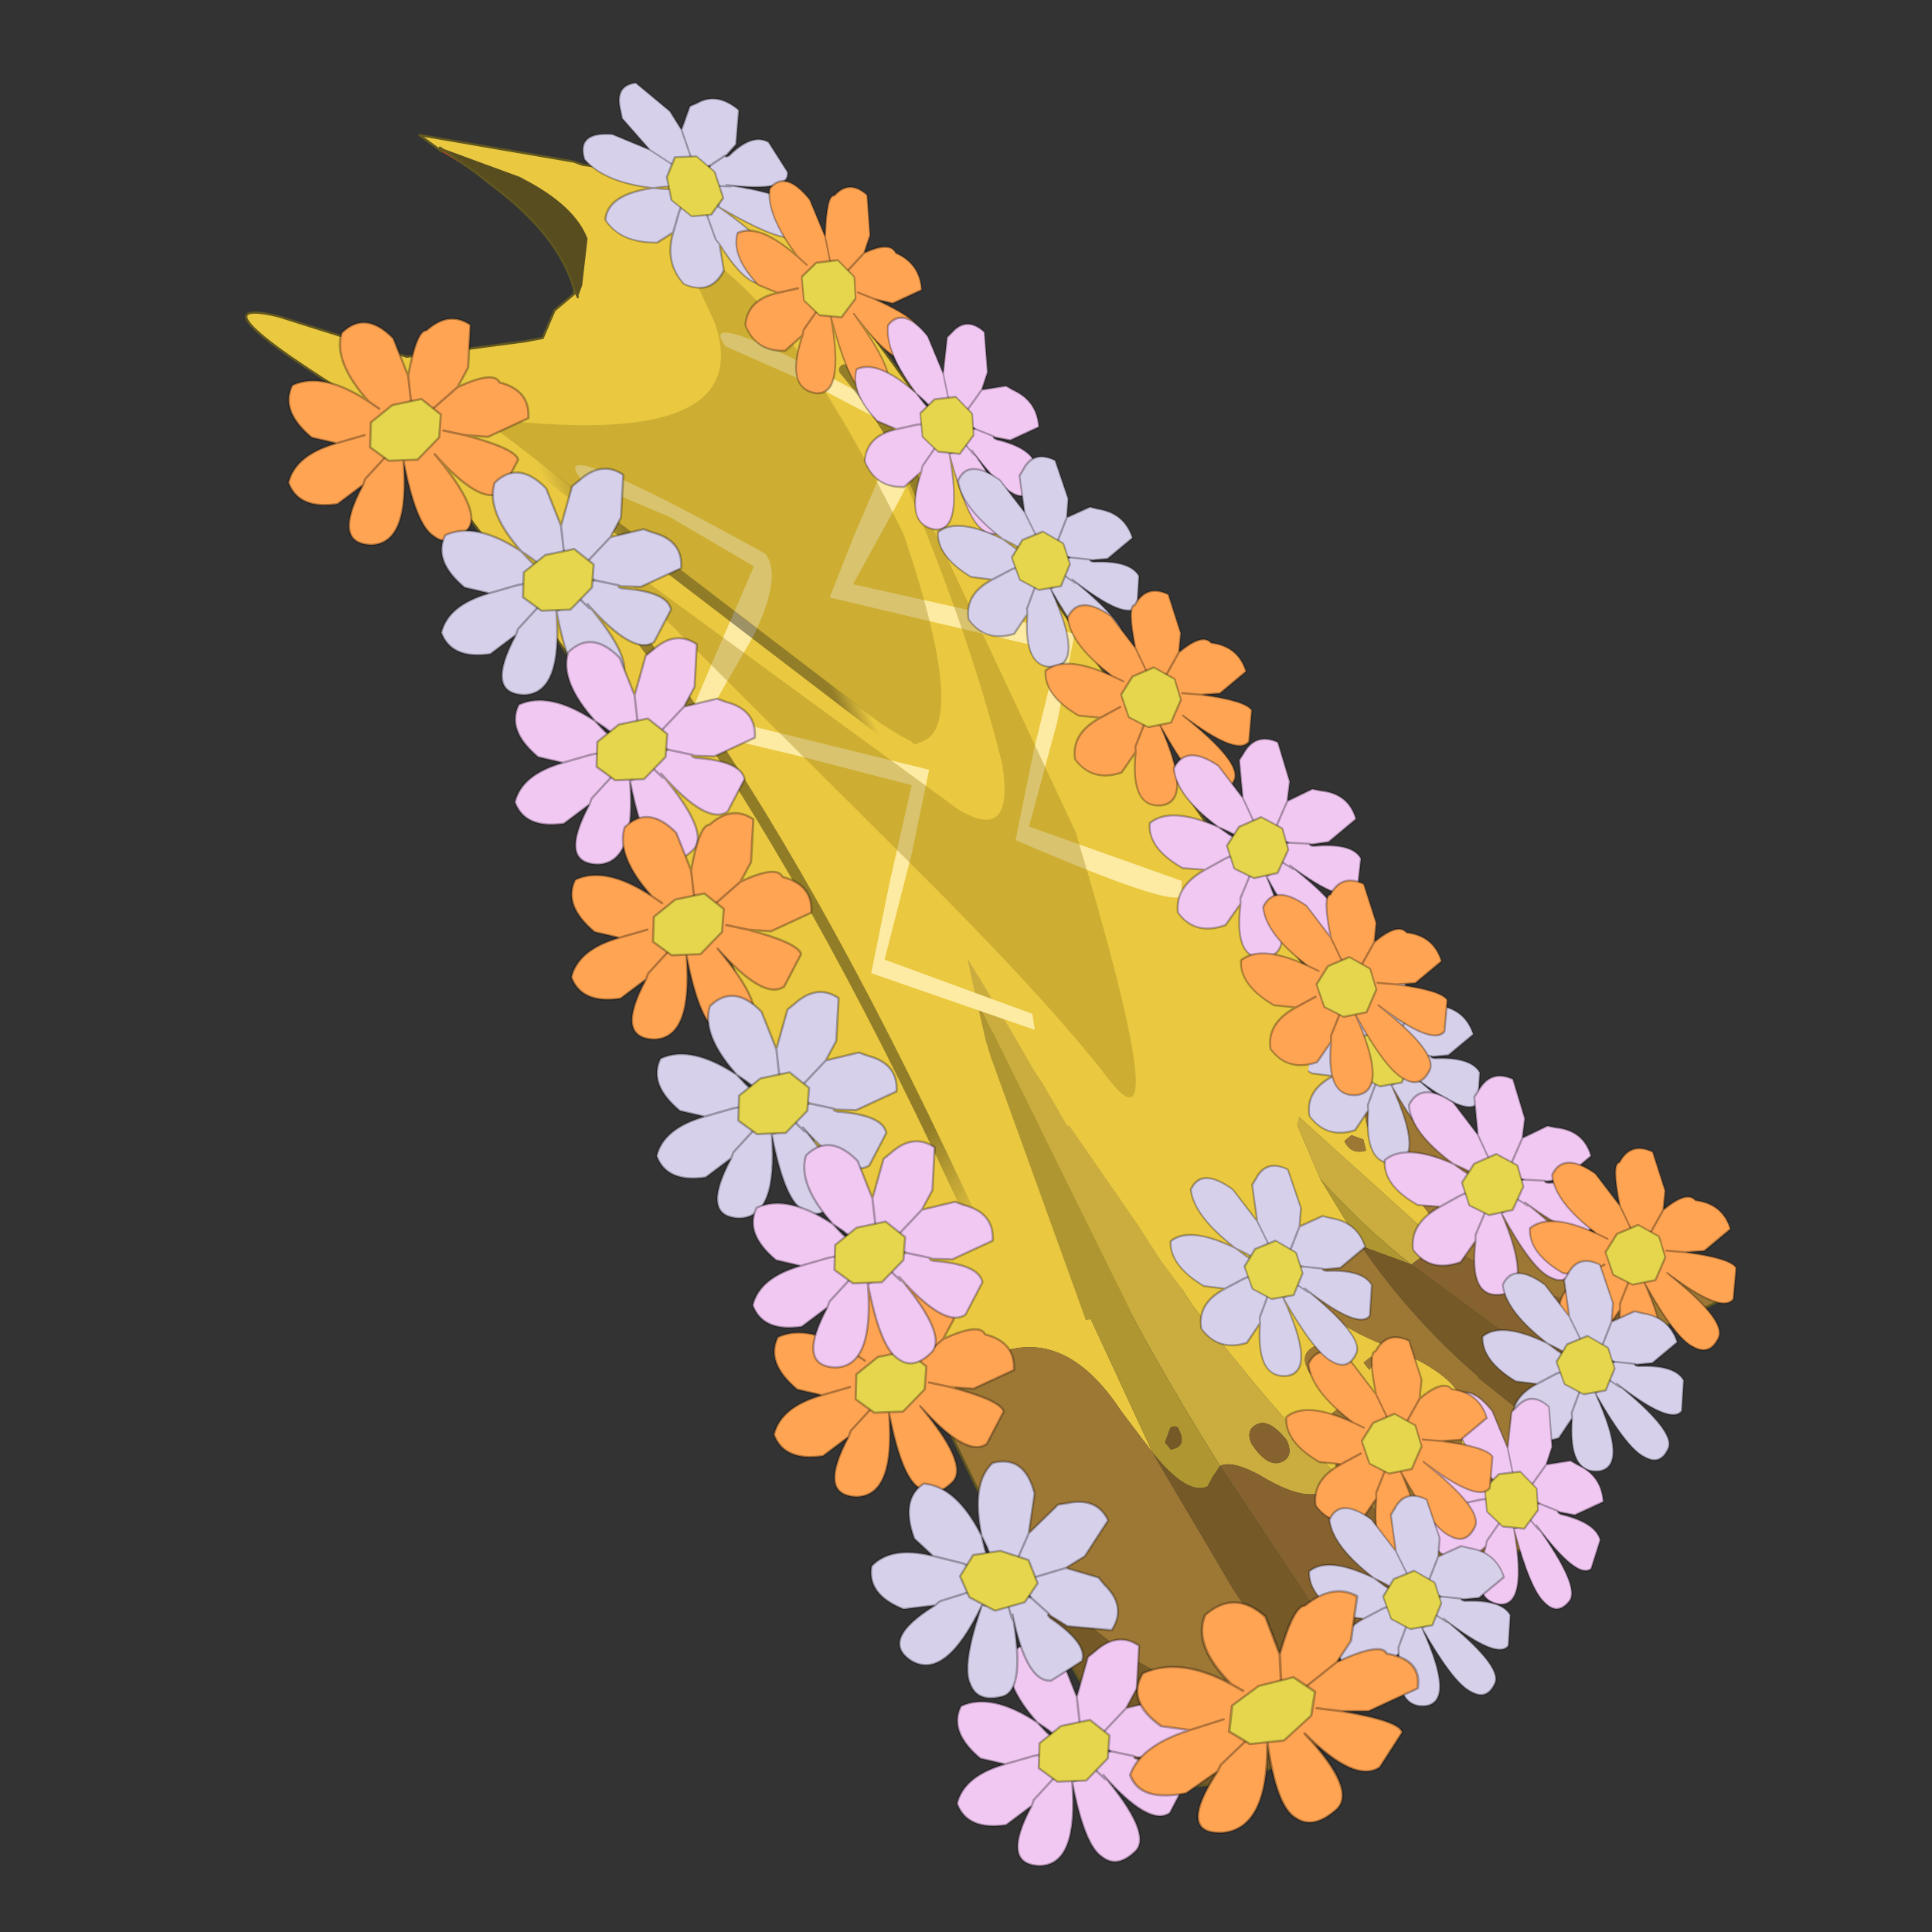 <?xml version="1.0" encoding="UTF-8" standalone="no"?>
<svg xmlns:xlink="http://www.w3.org/1999/xlink" height="440.0px" width="440.0px" xmlns="http://www.w3.org/2000/svg">
  <rect width="100%" height="100%" fill="#333333" stroke="none"/>
  <g transform="matrix(10.0, 0.0, 0.0, 10.0, 0.0, 0.0)">
    <use height="44.0" transform="matrix(1.0, 0.0, 0.0, 1.0, 0.0, 0.0)" width="44.0" xlink:href="#shape0"/>
    <use height="22.75" transform="matrix(0.92, -0.426, 0.426, 0.92, 12.92, 23.957)" width="22.55" xlink:href="#sprite0"/>
    <use height="34.35" transform="matrix(0.92, -0.426, 0.426, 0.92, 4.055, 5.564)" width="19.5" xlink:href="#sprite4"/>
  </g>
  <defs>
    <g id="shape0" transform="matrix(1.0, 0.0, 0.0, 1.0, 0.0, 0.0)">
      <path d="M40.65 44.0 L40.65 0.0 40.65 44.0 0.0 44.0 0.0 0.0 40.65 0.0 44.0 0.0 44.0 44.0 40.65 44.0" fill="#43adca" fill-opacity="0.0" fill-rule="evenodd" stroke="none"/>
    </g>
    <g id="sprite0" transform="matrix(1.0, 0.0, 0.0, 1.0, 10.05, 1.6)">
      <use height="21.25" transform="matrix(1.0, 0.0, 0.0, 1.0, -5.9, -1.6)" width="17.25" xlink:href="#shape1"/>
      <use height="5.3" transform="matrix(1.0, 0.0, 0.0, 1.0, -9.45, 5.55)" width="5.6" xlink:href="#sprite1"/>
      <use height="5.3" transform="matrix(1.0, 0.0, 0.0, 1.0, -9.2, 14.8)" width="5.6" xlink:href="#sprite2"/>
      <use height="5.3" transform="matrix(0.866, 0.5, -0.5, 0.866, -7.4, 9.5)" width="5.6" xlink:href="#sprite3"/>
      <use height="5.3" transform="matrix(0.703, -0.188, 0.259, 0.966, 3.8, 4.2)" width="5.6" xlink:href="#sprite3"/>
      <use height="5.3" transform="matrix(0.776, -0.208, 0.259, 0.966, 4.65, 7.9)" width="5.6" xlink:href="#sprite2"/>
      <use height="5.3" transform="matrix(0.74, -0.198, 0.259, 0.966, 7.0, 10.65)" width="5.6" xlink:href="#sprite1"/>
      <use height="5.3" transform="matrix(0.703, -0.188, 0.259, 0.966, 5.05, 12.4)" width="5.6" xlink:href="#sprite3"/>
      <use height="5.3" transform="matrix(0.704, 0.0, 0.0, 1.0, 2.95, 13.8)" width="5.6" xlink:href="#sprite2"/>
      <use height="5.3" transform="matrix(0.74, -0.198, 0.259, 0.966, 0.25, 12.2)" width="5.6" xlink:href="#sprite1"/>
      <use height="5.3" transform="matrix(0.703, -0.188, 0.259, 0.966, -0.7, 15.55)" width="5.6" xlink:href="#sprite3"/>
      <use height="5.3" transform="matrix(1.214, 0.0, 0.0, 1.0, -5.4, 15.85)" width="5.6" xlink:href="#sprite1"/>
    </g>
    <g id="shape1" transform="matrix(1.0, 0.0, 0.0, 1.0, 5.9, 1.6)">
      <path d="M2.6 16.55 L2.65 16.55 2.6 16.6 2.6 16.55" fill="#596a61" fill-rule="evenodd" stroke="none"/>
      <path d="M9.65 14.3 L9.7 14.35 9.65 14.35 9.65 14.3" fill="#4a5f18" fill-rule="evenodd" stroke="none"/>
      <path d="M-1.1 18.35 L-1.15 18.35 -1.15 18.3 -1.1 18.35" fill="#384913" fill-rule="evenodd" stroke="none"/>
      <path d="M-0.95 0.7 L0.3 9.45 Q0.9 12.2 1.65 14.3 L1.2 14.5 Q0.75 14.5 0.2 13.75 -0.3 13.0 -0.65 13.0 -1.45 6.8 -0.95 0.95 L-0.95 0.9 -0.95 0.8 -0.95 0.7 M4.1 8.1 L4.15 6.4 5.9 10.5 5.85 10.55 5.15 10.7 Q4.55 9.55 4.1 8.1 M0.95 13.1 Q0.8 12.5 0.5 12.5 0.2 12.5 0.2 12.85 0.3 13.5 0.65 13.5 0.95 13.5 0.95 13.1" fill="#caad3e" fill-rule="evenodd" stroke="none"/>
      <path d="M-5.75 2.5 L-5.3 1.5 -4.8 0.55 -2.45 -1.25 1.1 -1.6 1.1 -1.55 1.15 -1.6 Q4.3 -1.8 4.8 -0.1 L5.5 2.3 6.0 4.5 6.65 6.75 5.85 6.9 Q5.55 7.1 5.55 7.65 L6.05 10.15 5.9 10.5 4.15 6.4 4.1 8.1 4.3 9.85 3.6 9.35 Q3.45 9.35 3.15 9.65 2.8 9.95 2.8 10.15 2.8 11.0 3.85 12.1 4.9 13.2 4.9 13.85 L4.75 14.65 4.3 15.2 4.05 15.25 Q3.3 15.25 3.1 14.1 2.9 12.95 2.35 12.95 1.8 12.95 1.8 13.75 L1.65 14.3 Q0.9 12.2 0.3 9.45 L-0.95 0.7 -1.55 4.15 -1.9 7.75 -1.9 12.1 -2.15 10.95 Q-2.5 8.6 -4.3 8.6 -4.95 8.6 -5.85 9.25 L-5.85 5.0 -5.8 2.55 -5.75 2.5 M5.35 7.7 L5.15 7.5 4.95 7.55 Q4.95 7.9 5.3 7.95 L5.35 7.7 M3.55 12.3 L3.45 12.2 3.25 12.25 3.3 12.45 3.55 12.3 M2.45 11.45 Q2.05 11.45 2.05 11.8 2.0 12.2 2.45 12.2 2.9 12.2 2.9 11.85 L2.45 11.45 M2.25 10.25 L2.5 9.9 2.1 9.6 2.05 9.9 Q2.05 10.25 2.25 10.25 M5.9 5.9 L5.55 6.15 5.4 6.5 5.8 6.6 6.15 6.25 Q6.2 5.9 5.9 5.9 M3.9 14.6 L4.25 15.05 Q4.55 15.05 4.55 14.4 4.6 13.8 4.3 13.8 3.75 13.8 3.75 14.1 L3.9 14.6 M-5.6 8.25 Q-5.6 8.65 -5.25 8.65 L-5.0 8.5 -4.85 8.2 Q-4.85 7.85 -5.25 7.85 -5.6 7.85 -5.6 8.25" fill="#eac840" fill-rule="evenodd" stroke="none"/>
      <path d="M-1.9 12.1 L-1.9 7.75 -1.55 4.15 -0.95 0.7 -0.95 0.8 -0.95 0.95 Q-1.45 6.8 -0.65 13.0 L-0.9 13.15 -1.1 13.3 Q-1.6 13.3 -1.9 12.1 M4.3 9.85 L4.1 8.1 Q4.55 9.55 5.15 10.7 L4.3 9.85 M-1.15 11.85 Q-1.15 11.75 -1.3 11.75 L-1.55 12.0 -1.5 12.2 Q-1.15 12.3 -1.15 11.9 L-1.15 11.85" fill="#af9630" fill-rule="evenodd" stroke="none"/>
      <path d="M-5.85 9.25 Q-4.95 8.6 -4.3 8.6 -2.5 8.6 -2.15 10.95 L-1.9 12.1 -1.55 15.6 -1.15 18.3 -1.15 18.35 -2.05 18.85 -2.45 18.45 -3.3 17.4 -4.15 16.25 Q-5.35 14.3 -5.8 12.05 L-5.85 9.25 M1.65 14.3 L1.8 13.75 Q1.8 12.95 2.35 12.95 2.9 12.95 3.1 14.1 3.3 15.25 4.05 15.25 L4.3 15.2 4.75 14.65 4.9 13.85 Q4.9 13.2 3.85 12.1 2.8 11.0 2.8 10.15 2.8 9.95 3.15 9.65 3.45 9.35 3.6 9.35 L4.3 9.85 Q4.65 11.85 5.45 13.6 L5.45 13.65 5.95 14.65 6.15 14.95 6.1 15.0 5.9 15.4 5.75 16.75 4.9 17.5 3.35 17.75 3.25 17.75 2.6 16.6 2.65 16.55 2.6 16.55 1.65 14.3 M5.9 10.5 L6.05 10.15 5.55 7.65 Q5.55 7.1 5.85 6.9 L6.65 6.75 Q7.8 10.55 9.8 13.05 L11.35 14.3 11.35 14.35 9.7 14.35 9.65 14.3 7.3 12.3 5.9 10.5 M5.9 5.9 Q6.2 5.9 6.15 6.25 L5.8 6.6 5.4 6.5 5.55 6.15 5.9 5.9 M2.25 10.25 Q2.05 10.25 2.05 9.9 L2.1 9.6 2.5 9.9 2.25 10.25 M2.45 11.45 L2.9 11.85 Q2.9 12.2 2.45 12.2 2.0 12.2 2.05 11.8 2.05 11.45 2.45 11.45 M3.55 12.3 L3.3 12.45 3.25 12.25 3.45 12.2 3.55 12.3 M5.35 7.7 L5.3 7.95 Q4.95 7.9 4.95 7.55 L5.15 7.5 5.35 7.7 M3.9 14.6 L3.75 14.1 Q3.75 13.8 4.3 13.8 4.6 13.8 4.55 14.4 4.55 15.05 4.25 15.05 L3.9 14.6 M-5.6 8.25 Q-5.6 7.85 -5.25 7.85 -4.85 7.85 -4.85 8.2 L-5.0 8.5 -5.25 8.65 Q-5.6 8.65 -5.6 8.25" fill="#9d7734" fill-rule="evenodd" stroke="none"/>
      <path d="M4.3 9.85 L5.15 10.7 6.3 12.8 7.85 14.6 6.15 14.95 5.95 14.65 5.45 13.65 5.45 13.6 Q4.65 11.85 4.3 9.85 M0.1 17.9 Q-0.65 18.05 -1.1 18.35 L-1.15 18.3 -1.55 15.6 -1.9 12.1 Q-1.6 13.3 -1.1 13.3 L-0.9 13.15 -0.65 13.0 0.1 17.9 M-2.05 18.85 L-1.3 19.5 -1.25 19.55 -1.3 19.6 Q-3.75 19.85 -5.2 18.7 -5.7 15.3 -5.8 12.05 -5.35 14.3 -4.15 16.25 L-3.3 17.4 -2.45 18.45 -2.05 18.85 M-1.15 11.85 L-1.15 11.9 Q-1.15 12.3 -1.5 12.2 L-1.55 12.0 -1.3 11.75 Q-1.15 11.75 -1.15 11.85" fill="#755927" fill-rule="evenodd" stroke="none"/>
      <path d="M5.9 10.5 L7.3 12.3 9.65 14.3 9.65 14.35 7.85 14.6 6.3 12.8 5.15 10.7 5.85 10.55 5.9 10.5 M3.25 17.75 L1.65 17.8 0.1 17.9 -0.65 13.0 Q-0.3 13.0 0.2 13.75 0.75 14.5 1.2 14.5 L1.65 14.3 2.6 16.55 2.6 16.6 3.25 17.75 M0.95 13.1 Q0.95 13.5 0.65 13.5 0.3 13.5 0.2 12.85 0.2 12.5 0.5 12.5 0.8 12.5 0.95 13.1" fill="#85622e" fill-rule="evenodd" stroke="none"/>
      <path d="M-5.75 2.5 L-5.8 2.55 -5.85 5.0 -5.85 9.25 M6.65 6.75 L6.0 4.5 5.5 2.3 M9.7 14.35 L11.35 14.35 M11.35 14.3 L9.8 13.05 Q7.8 10.55 6.65 6.75 M9.65 14.35 L9.7 14.35 M9.65 14.35 L7.85 14.6 6.15 14.95 M6.1 15.0 L5.9 15.4 5.75 16.75 4.9 17.5 3.35 17.75 3.25 17.75 1.65 17.8 0.1 17.9 Q-0.65 18.05 -1.1 18.35 L-1.15 18.35 -2.05 18.85 -1.3 19.5 -1.25 19.55 -1.3 19.6 Q-3.75 19.85 -5.2 18.7 -5.7 15.3 -5.8 12.05 L-5.85 9.25" fill="none" stroke="#605620" stroke-linecap="round" stroke-linejoin="round" stroke-width="0.05"/>
    </g>
    <g id="sprite1" transform="matrix(1.0, 0.0, 0.0, 1.0, 0.0, 0.0)">
      <use height="5.3" transform="matrix(1.0, 0.0, 0.0, 1.0, 0.0, 0.0)" width="5.6" xlink:href="#shape2"/>
    </g>
    <g id="shape2" transform="matrix(1.0, 0.0, 0.0, 1.0, 0.0, 0.0)">
      <path d="M4.35 2.25 Q5.25 2.25 5.25 2.55 5.8 3.0 5.5 3.55 L4.5 3.55 4.05 3.3 Q4.95 4.05 4.9 4.3 L4.25 4.8 Q3.7 4.9 3.25 3.4 3.7 5.05 3.2 5.25 2.65 5.45 2.45 5.05 2.2 4.65 2.55 3.25 1.9 5.0 1.1 4.65 0.3 4.25 1.5 3.35 L0.8 3.5 Q-0.05 3.25 0.0 2.6 0.4 2.1 1.35 2.25 L0.9 1.9 Q0.5 1.05 1.0 0.65 1.75 0.65 2.4 1.7 2.05 0.55 2.5 0.05 3.2 -0.2 3.5 0.65 L3.45 1.55 Q4.05 0.7 4.25 0.8 4.9 0.6 5.2 1.1 L4.75 1.95 4.35 2.25 3.5 2.5 4.35 2.25 M3.25 2.15 L3.45 1.55 3.25 2.15 M2.0 2.35 L1.35 2.25 2.0 2.35 M2.55 1.95 L2.4 1.7 2.55 1.95 M4.05 3.3 L3.65 3.0 4.05 3.3 M1.5 3.35 L1.6 3.25 2.2 3.0 1.6 3.25 1.5 3.35" fill="#fea452" fill-rule="evenodd" stroke="none"/>
      <path d="M4.05 3.3 L4.5 3.55 5.5 3.55 Q5.8 3.0 5.25 2.55 5.25 2.25 4.35 2.25 L3.5 2.5 M4.35 2.25 L4.75 1.95 5.2 1.1 Q4.9 0.6 4.25 0.8 4.05 0.7 3.45 1.55 L3.25 2.15 M3.45 1.55 L3.5 0.65 Q3.2 -0.2 2.5 0.05 2.05 0.55 2.4 1.7 L2.55 1.95 M1.35 2.25 L2.0 2.35 M4.05 3.3 Q4.95 4.05 4.9 4.3 L4.25 4.8 Q3.7 4.9 3.25 3.4 3.7 5.05 3.2 5.25 2.65 5.45 2.45 5.05 2.2 4.65 2.55 3.25 1.9 5.0 1.1 4.65 0.3 4.25 1.5 3.35 L0.8 3.5 Q-0.05 3.25 0.0 2.6 0.4 2.1 1.35 2.25 L0.9 1.9 Q0.5 1.05 1.0 0.65 1.75 0.65 2.4 1.7 M2.2 3.0 L1.6 3.25 1.5 3.35 M3.65 3.0 L4.05 3.3 Z" fill="none" stroke="#000000" stroke-linecap="round" stroke-linejoin="round" stroke-opacity="0.302" stroke-width="0.05"/>
      <path d="M3.5 3.1 L2.85 3.35 2.25 3.1 2.0 2.65 2.25 2.15 2.85 2.0 3.5 2.15 3.75 2.65 3.5 3.1" fill="#e6d64d" fill-rule="evenodd" stroke="none"/>
      <path d="M3.5 3.1 L2.85 3.35 2.25 3.1 2.0 2.65 2.25 2.15 2.85 2.0 3.5 2.15 3.75 2.65 3.5 3.1 Z" fill="none" stroke="#000000" stroke-linecap="round" stroke-linejoin="round" stroke-opacity="0.302" stroke-width="0.05"/>
    </g>
    <g id="sprite2" transform="matrix(1.0, 0.0, 0.0, 1.0, 0.0, 0.0)">
      <use height="5.3" transform="matrix(1.0, 0.0, 0.0, 1.0, 0.0, 0.0)" width="5.6" xlink:href="#shape3"/>
    </g>
    <g id="shape3" transform="matrix(1.0, 0.0, 0.0, 1.0, 0.0, 0.0)">
      <path d="M4.35 2.25 L5.1 2.4 5.25 2.55 Q5.8 3.0 5.5 3.55 L4.5 3.55 4.1 3.35 4.05 3.3 3.65 3.0 4.05 3.3 4.05 3.35 4.1 3.4 Q5.0 3.9 4.9 4.3 L4.25 4.8 Q3.7 4.9 3.25 3.4 3.7 5.05 3.2 5.25 2.65 5.45 2.45 5.05 2.2 4.65 2.55 3.25 1.9 5.0 1.1 4.65 0.3 4.25 1.5 3.35 L0.8 3.5 Q-0.05 3.25 0.0 2.6 0.4 2.1 1.35 2.25 L0.9 1.9 Q0.5 1.05 1.0 0.65 1.75 0.65 2.4 1.7 2.05 0.55 2.5 0.05 3.2 -0.2 3.5 0.65 L3.45 1.55 4.05 0.85 4.25 0.8 Q4.9 0.6 5.2 1.1 L4.75 1.95 4.35 2.25 3.6 2.55 4.35 2.25 M3.65 3.0 L3.6 2.95 3.45 2.85 3.6 2.55 3.25 2.15 3.45 1.55 3.25 2.15 2.65 2.2 2.65 2.15 2.55 1.95 2.4 1.7 2.5 2.0 2.6 2.2 2.25 2.55 2.2 2.55 2.25 2.95 2.65 3.25 2.85 3.25 3.3 2.85 3.65 3.0 M2.65 3.25 L2.55 3.25 2.65 3.25 M3.25 3.4 L3.25 3.5 3.15 3.25 3.15 3.2 2.85 3.25 3.15 3.2 3.15 3.25 3.25 3.5 3.25 3.4 M1.5 3.35 L1.6 3.25 2.2 3.0 2.25 2.95 2.2 3.0 1.6 3.25 1.5 3.35 M2.2 2.55 L2.2 2.4 2.0 2.35 1.35 2.25 2.0 2.35 2.2 2.4 2.2 2.55" fill="#f1c8f2" fill-rule="evenodd" stroke="none"/>
      <path d="M4.05 3.3 L4.1 3.35 4.5 3.55 5.5 3.55 Q5.8 3.0 5.25 2.55 L5.1 2.4 4.35 2.25 3.6 2.55 3.45 2.85 3.6 2.95 3.65 3.0 4.05 3.3 4.05 3.35 4.1 3.4 Q5.0 3.9 4.9 4.3 L4.25 4.8 Q3.7 4.9 3.25 3.4 3.7 5.05 3.2 5.25 2.65 5.45 2.45 5.05 2.2 4.65 2.55 3.25 1.9 5.0 1.1 4.65 0.3 4.25 1.5 3.35 L0.8 3.5 Q-0.05 3.25 0.0 2.6 0.4 2.1 1.35 2.25 L0.9 1.9 Q0.5 1.05 1.0 0.65 1.75 0.65 2.4 1.7 2.05 0.55 2.5 0.05 3.2 -0.2 3.5 0.65 L3.45 1.55 4.05 0.85 4.25 0.8 Q4.9 0.6 5.2 1.1 L4.75 1.95 4.35 2.25 M3.45 1.55 L3.25 2.15 3.6 2.55 M2.4 1.7 L2.55 1.95 2.65 2.15 2.65 2.2 3.25 2.15 M2.4 1.7 L2.5 2.0 2.6 2.2 2.25 2.55 2.2 2.55 2.25 2.95 2.65 3.25 2.85 3.25 3.3 2.85 3.65 3.0 M1.35 2.25 L2.0 2.35 2.2 2.4 2.2 2.55 M2.25 2.95 L2.2 3.0 1.6 3.25 1.5 3.35 M2.85 3.25 L3.15 3.2 3.15 3.25 3.25 3.5 3.25 3.4 M2.55 3.25 L2.65 3.25" fill="none" stroke="#000000" stroke-linecap="round" stroke-linejoin="round" stroke-opacity="0.302" stroke-width="0.05"/>
      <path d="M3.5 3.1 L2.85 3.35 2.25 3.1 2.0 2.65 2.25 2.15 2.85 2.0 3.5 2.15 3.75 2.65 3.5 3.1" fill="#e6d64d" fill-rule="evenodd" stroke="none"/>
      <path d="M3.5 3.1 L2.85 3.35 2.25 3.1 2.0 2.65 2.25 2.15 2.85 2.0 3.5 2.15 3.75 2.65 3.5 3.1 Z" fill="none" stroke="#000000" stroke-linecap="round" stroke-linejoin="round" stroke-opacity="0.302" stroke-width="0.05"/>
    </g>
    <g id="sprite3" transform="matrix(1.0, 0.0, 0.0, 1.0, 0.0, 0.0)">
      <use height="5.3" transform="matrix(1.0, 0.0, 0.0, 1.0, 0.0, 0.0)" width="5.6" xlink:href="#shape4"/>
    </g>
    <g id="shape4" transform="matrix(1.0, 0.0, 0.0, 1.0, 0.0, 0.0)">
      <path d="M4.35 2.25 L5.1 2.4 5.25 2.55 Q5.8 3.0 5.5 3.55 L4.5 3.55 4.1 3.35 4.05 3.3 3.65 3.0 4.05 3.3 4.05 3.35 4.1 3.4 Q5.0 3.9 4.9 4.3 L4.25 4.8 Q3.7 4.9 3.25 3.4 3.7 5.05 3.2 5.25 2.65 5.45 2.45 5.05 2.2 4.65 2.55 3.25 1.9 5.0 1.1 4.65 0.3 4.25 1.5 3.35 L0.8 3.5 Q-0.05 3.25 0.0 2.6 0.4 2.1 1.35 2.25 L0.9 1.9 Q0.5 1.05 1.0 0.65 1.75 0.65 2.4 1.7 2.05 0.55 2.5 0.05 3.2 -0.2 3.5 0.65 L3.45 1.55 4.05 0.85 4.25 0.8 Q4.9 0.6 5.2 1.1 L4.75 1.95 4.35 2.25 3.6 2.55 4.35 2.25 M3.65 3.0 L3.6 2.95 3.45 2.85 3.6 2.55 3.25 2.15 3.45 1.55 3.25 2.15 2.65 2.2 2.65 2.15 2.55 1.95 2.4 1.7 2.5 2.0 2.6 2.2 2.25 2.55 2.2 2.55 2.25 2.95 2.65 3.25 2.85 3.25 3.3 2.85 3.65 3.0 M2.65 3.25 L2.55 3.25 2.65 3.25 M3.25 3.4 L3.25 3.5 3.15 3.25 3.15 3.2 2.85 3.25 3.15 3.2 3.15 3.25 3.25 3.5 3.25 3.4 M1.5 3.35 L1.6 3.25 2.2 3.0 2.25 2.95 2.2 3.0 1.6 3.25 1.5 3.35 M2.2 2.55 L2.2 2.4 2.0 2.35 1.35 2.25 2.0 2.35 2.2 2.4 2.2 2.55" fill="#d7d0ea" fill-rule="evenodd" stroke="none"/>
      <path d="M4.05 3.3 L4.1 3.35 4.5 3.55 5.5 3.55 Q5.8 3.0 5.25 2.55 L5.1 2.4 4.35 2.25 3.6 2.55 3.45 2.85 3.6 2.95 3.65 3.0 4.05 3.3 4.05 3.35 4.1 3.4 Q5.0 3.9 4.9 4.3 L4.25 4.8 Q3.7 4.9 3.25 3.4 3.7 5.05 3.2 5.25 2.65 5.45 2.45 5.05 2.2 4.65 2.55 3.25 1.9 5.0 1.1 4.65 0.3 4.25 1.5 3.35 L0.8 3.5 Q-0.05 3.25 0.0 2.6 0.4 2.1 1.35 2.25 L0.9 1.9 Q0.5 1.05 1.0 0.65 1.75 0.65 2.4 1.7 2.05 0.55 2.5 0.05 3.2 -0.2 3.5 0.65 L3.45 1.55 4.05 0.85 4.25 0.8 Q4.9 0.6 5.2 1.1 L4.75 1.95 4.35 2.25 M3.45 1.55 L3.25 2.15 3.6 2.55 M2.4 1.7 L2.55 1.95 2.65 2.15 2.65 2.2 3.25 2.15 M2.4 1.7 L2.5 2.0 2.6 2.2 2.25 2.55 2.2 2.55 2.25 2.95 2.65 3.25 2.85 3.25 3.3 2.85 3.65 3.0 M1.35 2.25 L2.0 2.35 2.2 2.4 2.2 2.55 M2.25 2.95 L2.2 3.0 1.6 3.25 1.5 3.35 M2.85 3.25 L3.15 3.2 3.15 3.25 3.25 3.5 3.25 3.4 M2.55 3.25 L2.65 3.25" fill="none" stroke="#000000" stroke-linecap="round" stroke-linejoin="round" stroke-opacity="0.302" stroke-width="0.05"/>
      <path d="M3.5 3.1 L2.85 3.35 2.25 3.1 2.0 2.65 2.25 2.15 2.85 2.0 3.5 2.15 3.75 2.65 3.5 3.1" fill="#e6d64d" fill-rule="evenodd" stroke="none"/>
      <path d="M3.5 3.1 L2.85 3.35 2.25 3.1 2.0 2.65 2.25 2.15 2.85 2.0 3.5 2.15 3.75 2.65 3.5 3.1 Z" fill="none" stroke="#000000" stroke-linecap="round" stroke-linejoin="round" stroke-opacity="0.302" stroke-width="0.05"/>
    </g>
    <g id="sprite4" transform="matrix(1.0, 0.0, 0.0, 1.0, 3.75, 2.1)">
      <use height="31.0" transform="matrix(1.0, 0.0, 0.0, 1.0, -3.05, -2.05)" width="15.4" xlink:href="#shape5"/>
      <use height="5.3" transform="matrix(1.0, 0.0, 0.0, 1.0, -3.75, 1.2)" width="5.6" xlink:href="#sprite1"/>
      <use height="5.3" transform="matrix(1.0, 0.0, 0.0, 1.0, -2.05, 5.7)" width="5.6" xlink:href="#sprite3"/>
      <use height="5.3" transform="matrix(1.0, 0.0, 0.0, 1.0, -2.15, 9.85)" width="5.6" xlink:href="#sprite2"/>
      <use height="5.3" transform="matrix(1.0, 0.0, 0.0, 1.0, -2.65, 13.95)" width="5.6" xlink:href="#sprite1"/>
      <use height="5.3" transform="matrix(1.0, 0.0, 0.0, 1.0, -2.6, 18.4)" width="5.6" xlink:href="#sprite3"/>
      <use height="5.3" transform="matrix(1.0, 0.0, 0.0, 1.0, -2.05, 22.35)" width="5.6" xlink:href="#sprite2"/>
      <use height="5.3" transform="matrix(0.38, -0.673, 0.707, 0.707, 4.35, 1.65)" width="5.6" xlink:href="#sprite3"/>
      <use height="5.3" transform="matrix(0.714, 0.0, 0.0, 1.0, 7.05, 2.3)" width="5.6" xlink:href="#sprite1"/>
      <use height="5.3" transform="matrix(0.704, 0.0, 0.0, 1.0, 8.2, 6.2)" width="5.6" xlink:href="#sprite2"/>
      <use height="5.3" transform="matrix(0.703, -0.188, 0.259, 0.966, 8.15, 10.5)" width="5.6" xlink:href="#sprite3"/>
      <use height="5.3" transform="matrix(0.74, -0.198, 0.259, 0.966, 9.0, 14.35)" width="5.6" xlink:href="#sprite1"/>
      <use height="5.3" transform="matrix(0.776, -0.208, 0.259, 0.966, 9.65, 18.45)" width="5.6" xlink:href="#sprite2"/>
      <use height="5.3" transform="matrix(0.74, -0.198, 0.259, 0.966, 10.25, 22.1)" width="5.6" xlink:href="#sprite1"/>
      <use height="5.3" transform="matrix(0.703, -0.188, 0.259, 0.966, 6.2, 27.15)" width="5.6" xlink:href="#sprite3"/>
    </g>
    <g id="shape5" transform="matrix(1.0, 0.0, 0.0, 1.0, 3.05, 2.05)">
      <path d="M2.45 -1.6 L2.5 -1.6 3.0 -0.75 2.5 -1.5 2.45 -1.6" fill="#c84524" fill-rule="evenodd" stroke="none"/>
      <path d="M12.3 22.85 L12.35 22.85 12.3 22.85" fill="#d9d2c4" fill-rule="evenodd" stroke="none"/>
      <path d="M3.9 2.65 L3.85 2.65 3.9 2.55 3.9 2.65" fill="#998a33" fill-rule="evenodd" stroke="none"/>
      <path d="M2.5 -1.6 L3.85 -0.25 4.0 -0.05 Q4.7 0.9 4.65 1.65 L4.1 2.55 3.9 2.75 3.9 2.65 3.9 2.55 Q4.1 1.3 3.2 -0.35 L3.05 -0.65 3.0 -0.75 2.5 -1.6" fill="#584d1f" fill-rule="evenodd" stroke="none"/>
      <path d="M2.45 -1.6 L2.2 -2.05 5.1 -0.05 5.25 0.1 5.65 0.35 8.25 2.55 8.75 3.05 Q9.8 6.8 10.5 11.85 L10.55 12.1 12.25 22.5 12.35 22.85 12.3 22.85 12.15 24.4 11.3 25.7 10.45 26.8 7.6 28.35 6.85 28.65 6.7 27.95 6.6 27.25 6.55 26.9 6.1 24.3 6.05 24.25 5.95 23.15 5.9 22.85 5.8 21.75 5.6 19.9 5.4 20.8 5.2 21.75 5.15 22.1 4.6 28.4 4.2 28.25 2.75 27.35 2.35 27.0 2.3 26.95 2.25 26.9 2.05 26.75 1.65 26.25 Q1.0 25.4 0.75 24.4 L0.7 24.2 0.7 22.85 0.75 21.85 0.75 21.75 0.75 21.45 0.7 13.65 0.7 13.15 Q0.35 8.85 -1.05 3.55 -4.2 -1.1 -2.4 0.3 L-0.15 2.35 2.4 3.15 2.8 3.25 3.3 2.8 3.85 2.65 3.9 2.65 3.9 2.75 4.1 2.55 4.65 1.65 Q4.7 0.9 4.0 -0.05 L3.85 -0.25 2.5 -1.6 2.45 -1.6" fill="#eac840" fill-rule="evenodd" stroke="none"/>
      <path d="M4.6 28.4 L5.15 22.1 5.2 21.75 5.4 20.8 5.6 28.6 5.5 28.6 4.6 28.4" fill="#af9630" fill-rule="evenodd" stroke="none"/>
      <path d="M5.4 20.8 L5.6 19.9 5.8 21.75 5.9 22.85 5.95 23.15 6.05 24.25 6.1 24.3 6.55 26.9 6.6 27.25 6.7 27.95 6.85 28.65 6.45 28.65 5.6 28.6 5.4 20.8" fill="#caad3e" fill-rule="evenodd" stroke="none"/>
      <path d="M12.35 22.85 L12.25 22.5 10.55 12.1 10.5 11.85 Q9.8 6.8 8.75 3.05 L8.25 2.55 5.65 0.35 5.25 0.1 5.1 -0.05 2.2 -2.05 2.45 -1.6 2.5 -1.5 M3.9 2.75 L3.9 2.65 3.9 2.55 Q4.1 1.3 3.2 -0.35 L3.05 -0.65 3.0 -0.75 2.5 -1.6 M3.85 2.65 L3.3 2.8 2.8 3.25 2.4 3.15 -0.15 2.35 -2.4 0.3 Q-4.2 -1.1 -1.05 3.55 0.35 8.85 0.7 13.15 L0.7 13.65 0.75 21.45 0.75 21.75 0.75 21.85 0.7 22.85 0.7 24.2 0.75 24.4 M3.9 2.55 L3.85 2.65" fill="none" stroke="#605620" stroke-linecap="round" stroke-linejoin="round" stroke-width="0.05"/>
      <path d="M4.95 9.9 L3.7 8.1 2.25 6.5 Q1.9 5.1 5.3 9.75 5.45 10.35 4.3 11.3 L2.6 12.5 6.6 15.7 5.45 17.25 3.9 19.15 6.4 21.65 6.3 22.0 3.5 19.3 4.75 17.6 6.1 15.85 4.15 14.25 2.0 12.55 3.1 11.55 4.95 9.9 M7.3 10.2 L9.2 8.5 7.9 6.8 6.45 5.15 Q6.15 3.8 9.55 8.45 9.7 9.05 8.5 9.95 L6.8 11.2 10.85 14.3 9.65 15.95 8.1 17.8 10.7 20.35 10.55 20.65 Q10.25 20.8 7.7 17.95 L8.95 16.25 10.35 14.5 8.3 12.9 6.2 11.25 7.3 10.2" fill="#fdeba4" fill-rule="evenodd" stroke="none"/>
      <path d="M-0.15 4.3 Q3.55 11.0 3.2 27.7 L3.2 28.15 3.15 28.4" fill="none" stroke="url(#gradient0)" stroke-linecap="round" stroke-linejoin="round" stroke-width="0.25"/>
      <path d="M3.15 28.4 L3.15 28.85" fill="none" stroke="url(#gradient1)" stroke-linecap="round" stroke-linejoin="round" stroke-width="0.25"/>
      <path d="M8.65 6.75 Q9.15 8.55 9.0 10.25" fill="none" stroke="url(#gradient2)" stroke-linecap="round" stroke-linejoin="round" stroke-width="0.25"/>
      <path d="M1.3 5.5 L6.45 15.3 6.9 15.95" fill="none" stroke="url(#gradient3)" stroke-linecap="round" stroke-linejoin="round" stroke-width="0.25"/>
      <path d="M0.8 4.3 Q6.15 7.65 6.45 4.55 L6.45 2.6 Q8.15 4.25 8.3 10.55 L8.3 10.7 Q7.8 15.3 6.65 15.05 L6.55 15.05 6.5 14.95 6.35 14.75 6.05 14.3 0.9 4.5 0.8 4.3 M8.85 9.0 L8.95 8.55 9.0 18.35 Q7.9 26.05 7.35 23.75 6.85 21.5 5.25 17.2 L1.65 7.45 6.8 16.75 Q7.65 18.05 8.15 16.25 8.75 13.1 8.85 9.0" fill="#a38821" fill-opacity="0.4" fill-rule="evenodd" stroke="none"/>
    </g>
    <linearGradient gradientTransform="matrix(0.005, 0.012, -0.014, 0.006, 1.55, 17.05)" gradientUnits="userSpaceOnUse" id="gradient0" spreadMethod="pad" x1="-819.2" x2="819.2">
      <stop offset="0.0" stop-color="#000000" stop-opacity="0.0"/>
      <stop offset="0.239" stop-color="#000000" stop-opacity="0.392"/>
      <stop offset="0.788" stop-color="#000000" stop-opacity="0.373"/>
      <stop offset="0.902" stop-color="#000000" stop-opacity="0.0"/>
    </linearGradient>
    <linearGradient gradientTransform="matrix(0.005, 0.012, -0.014, 0.006, 1.5, 16.1)" gradientUnits="userSpaceOnUse" id="gradient1" spreadMethod="pad" x1="-819.2" x2="819.2">
      <stop offset="0.0" stop-color="#000000" stop-opacity="0.0"/>
      <stop offset="0.239" stop-color="#000000" stop-opacity="0.392"/>
      <stop offset="0.788" stop-color="#000000" stop-opacity="0.373"/>
      <stop offset="0.902" stop-color="#000000" stop-opacity="0.0"/>
    </linearGradient>
    <linearGradient gradientTransform="matrix(0.001, -0.009, 0.01, 0.002, 8.5, 10.3)" gradientUnits="userSpaceOnUse" id="gradient2" spreadMethod="pad" x1="-819.2" x2="819.2">
      <stop offset="0.0" stop-color="#000000" stop-opacity="0.0"/>
      <stop offset="0.239" stop-color="#000000" stop-opacity="0.392"/>
      <stop offset="0.788" stop-color="#000000" stop-opacity="0.373"/>
      <stop offset="0.902" stop-color="#000000" stop-opacity="0.0"/>
    </linearGradient>
    <linearGradient gradientTransform="matrix(0.003, 0.0, 0.0, 0.006, 3.95, 10.65)" gradientUnits="userSpaceOnUse" id="gradient3" spreadMethod="pad" x1="-819.2" x2="819.2">
      <stop offset="0.0" stop-color="#000000" stop-opacity="0.0"/>
      <stop offset="0.239" stop-color="#000000" stop-opacity="0.392"/>
      <stop offset="0.788" stop-color="#000000" stop-opacity="0.373"/>
      <stop offset="0.902" stop-color="#000000" stop-opacity="0.0"/>
    </linearGradient>
  </defs>
</svg>
